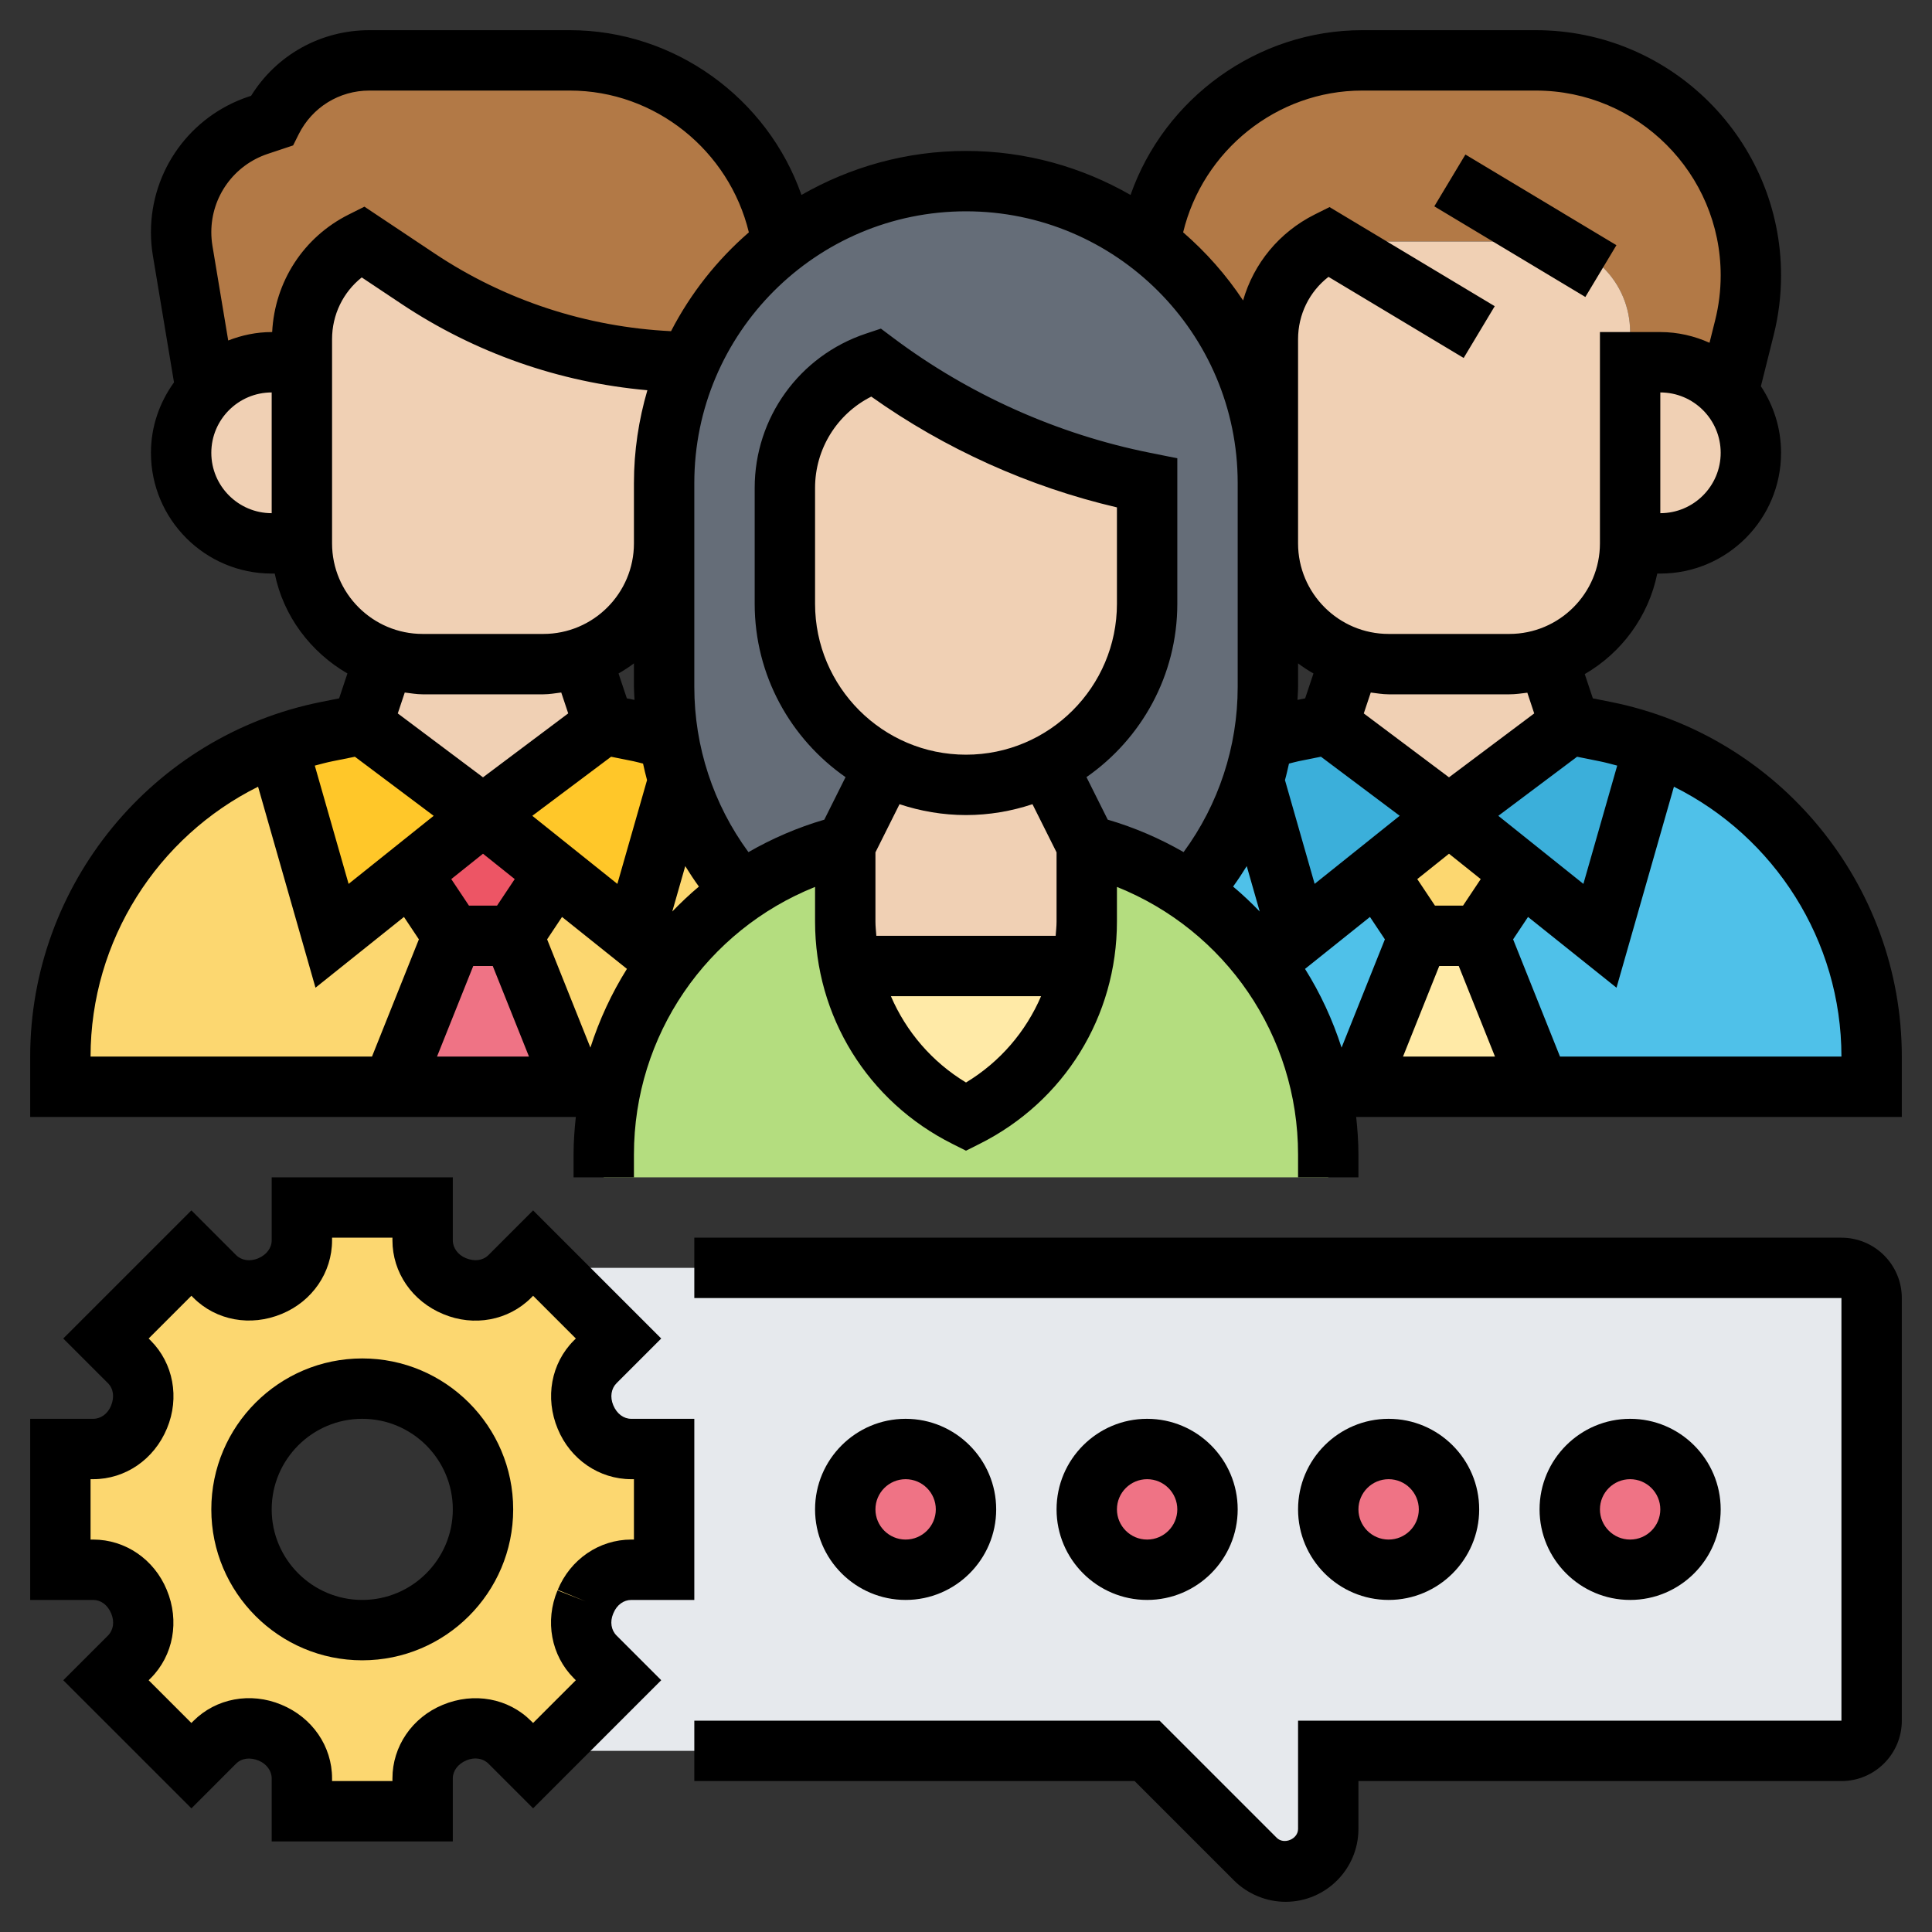 <svg id="_x33_0" enable-background="new 0 0 64 64" height="512" viewBox="0 0 64 64" width="512" xmlns="http://www.w3.org/2000/svg"><rect x="0" y="0" width="64" height="64" fill="#333333" stroke="none"/><g><g><g><path d="m62 43v14c0 .55-.45 1-1 1h-17v2.59c0 .78-.63 1.41-1.41 1.41-.38 0-.74-.15-1-.41l-3.59-3.59h-19.85l2.34-2.34-.77-.77c-.48-.48-.59-1.2-.33-1.82 0-.01.01-.02.01-.02.26-.62.84-1.05 1.51-1.05h1.09v-4h-1.09c-.67 0-1.25-.43-1.51-1.05 0 0-.01-.01-.01-.02-.26-.62-.15-1.34.33-1.82l.77-.77-2.34-2.34h42.85c.55 0 1 .45 1 1z" fill="#e6e9ed"/></g><g><path d="m18.15 58-.49.49-.77-.77c-.48-.48-1.2-.59-1.82-.33-.01 0-.02.01-.02.01-.62.26-1.05.84-1.05 1.51v1.09h-4v-1.09c0-.67-.43-1.25-1.05-1.51 0 0-.01-.01-.02-.01-.62-.26-1.34-.15-1.82.33l-.77.77-2.83-2.83.77-.77c.48-.48.59-1.2.33-1.82 0-.01-.01-.02-.01-.02-.26-.62-.84-1.05-1.51-1.05h-1.09v-4h1.09c.67 0 1.25-.43 1.51-1.05 0 0 .01-.01.01-.02.26-.62.15-1.34-.33-1.82l-.77-.77 2.83-2.83.77.77c.48.48 1.2.59 1.82.33.01 0 .02-.01.02-.01.62-.26 1.05-.84 1.05-1.51v-1.09h4v1.09c0 .67.43 1.25 1.05 1.51 0 0 .01.01.02.01.62.26 1.34.15 1.82-.33l.77-.77.49.49 2.34 2.34-.77.77c-.48.48-.59 1.2-.33 1.82 0 .01.01.02.01.02.26.62.84 1.05 1.51 1.05h1.09v4h-1.09c-.67 0-1.25.43-1.51 1.05 0 0-.01.01-.01.02-.26.62-.15 1.34.33 1.82l.77.77zm-2.15-8c0-2.21-1.79-4-4-4s-4 1.79-4 4 1.79 4 4 4 4-1.79 4-4z" fill="#fcd770"/></g><g><circle cx="54" cy="50" fill="#ef7385" r="2"/></g><g><circle cx="46" cy="50" fill="#ef7385" r="2"/></g><g><circle cx="38" cy="50" fill="#ef7385" r="2"/></g><g><circle cx="30" cy="50" fill="#ef7385" r="2"/></g><g><path d="m49 31 2 5h-6l2-5z" fill="#ffeaa7"/></g><g><path d="m50.39 28.91-1.39 2.09h-2l-1.39-2.09 2.39-1.91z" fill="#fcd770"/></g><g><path d="m50.39 28.91 2.61 2.09 1.8-6.31c4.27 1.56 7.2 5.65 7.2 10.31v1h-11l-2-5z" fill="#4fc1e9"/></g><g><path d="m47 31-2 5h-1.24-.01c-.57-2.64-2.13-4.94-4.33-6.44l.01-.01c.96-1.08 1.67-2.35 2.1-3.71l1.47 5.16 2.61-2.09z" fill="#4fc1e9"/></g><g><path d="m50.39 28.91-2.39-1.91 4-3 1.17.23c.56.11 1.1.26 1.63.46l-1.8 6.31z" fill="#3bafda"/></g><g><path d="m44 24 4 3-2.39 1.91-2.61 2.09-1.47-5.16c.14-.44.25-.9.32-1.36.32-.1.65-.18.98-.25z" fill="#3bafda"/></g><g><path d="m18.39 28.91 2.61 2.09 1.47-5.16c.43 1.36 1.14 2.63 2.1 3.71l.01.01-2.34 2.19c-.97 1.24-1.66 2.68-1.99 4.25h-.01-1.24l-2-5z" fill="#fcd770"/></g><g><path d="m11 31 2.61-2.09 1.39 2.09-2 5h-11v-1c0-4.66 2.93-8.75 7.2-10.31z" fill="#fcd770"/></g><g><path d="m16 27 4-3 1.17.23c.33.07.66.15.98.25.07.46.18.92.32 1.36l-1.47 5.16-2.61-2.09z" fill="#ffc729"/></g><g><path d="m12 24 4 3-2.39 1.91-2.61 2.09-1.8-6.31c.53-.2 1.07-.35 1.63-.46z" fill="#ffc729"/></g><g><path d="m17 31 2 5h-6l2-5z" fill="#ef7385"/></g><g><path d="m18.39 28.91-1.39 2.09h-2l-1.39-2.09 2.39-1.91z" fill="#ed5565"/></g><g><path d="m57.79 10.85-.54 2.16-.01.01c-.54-.63-1.34-1.02-2.24-1.02h-1v-1c0-1.66-1.34-3-3-3h-7c-1.23.61-2 1.87-2 3.24v4.76c0-2.76-1.12-5.26-2.93-7.07-.31-.31-.64-.6-.99-.87.51-3.43 3.47-6.06 7.04-6.06h5.76c3.93 0 7.12 3.19 7.12 7.12 0 .59-.07 1.17-.21 1.73z" fill="#b27946"/></g><g><path d="m27.76 24.24 1.56 1.13-1.32 2.63c-1.25.31-2.4.84-3.42 1.56l-.01-.01c-.96-1.08-1.67-2.35-2.1-3.71-.14-.44-.25-.9-.32-1.36-.1-.57-.15-1.14-.15-1.72v-4.76-2c0-1.42.3-2.78.84-4 .68-1.56 1.74-2.91 3.08-3.94 1.68-1.29 3.79-2.06 6.08-2.06s4.4.77 6.08 2.06c.35.27.68.56.99.87 1.81 1.81 2.93 4.31 2.93 7.07v2 4.76c0 .58-.05 1.15-.15 1.72-.07.46-.18.92-.32 1.36-.43 1.36-1.14 2.63-2.1 3.71l-.01.01c-1.02-.72-2.17-1.25-3.42-1.56l-1.32-2.63c1.97-.99 3.32-3.02 3.32-5.37v-4l-.1-.02c-3.22-.64-6.27-2.01-8.9-3.98-1.79.6-3 2.27-3 4.16v3.84c0 1.66.67 3.16 1.76 4.24z" fill="#656d78"/></g><g><path d="m25.92 8.06c-1.34 1.03-2.4 2.38-3.08 3.94h-.01c-3.2-.03-6.32-1-8.99-2.77l-1.84-1.23c-1.23.61-2 1.87-2 3.24v.76h-1c-.86 0-1.63.36-2.18.94l-.77-4.64c-.03-.2-.05-.4-.05-.61 0-.81.26-1.56.7-2.18.45-.62 1.09-1.11 1.85-1.36l.45-.15c.61-1.23 1.87-2 3.24-2h6.64c3.57 0 6.53 2.63 7.04 6.06z" fill="#b27946"/></g><g><path d="m44 39h-24v-.75c0-.77.08-1.52.25-2.25.33-1.57 1.02-3.01 1.99-4.25l2.34-2.19c1.02-.72 2.17-1.25 3.42-1.56v2.53c0 .5.05.99.15 1.47.45 2.14 1.85 3.99 3.85 5 1.22-.62 2.22-1.55 2.92-2.67.44-.71.76-1.5.93-2.33.1-.48.15-.97.15-1.47v-2.53c1.25.31 2.4.84 3.42 1.56 2.2 1.5 3.76 3.8 4.33 6.44.17.73.25 1.48.25 2.25z" fill="#b4dd7f"/></g><g><path d="m28.15 32h7.7c-.17.83-.49 1.62-.93 2.33-.7 1.12-1.7 2.05-2.92 2.67-2-1.01-3.4-2.86-3.85-5z" fill="#ffeaa7"/></g><g><path d="m55 12c.9 0 1.7.39 2.24 1.02.47.53.76 1.22.76 1.98 0 .83-.34 1.58-.88 2.12s-1.29.88-2.12.88h-1v-6z" fill="#f0d0b4"/></g><g><path d="m50 22c.45 0 .87-.07 1.27-.21v.01l.73 2.2-4 3-4-3 .73-2.2v-.01c.4.14.82.21 1.27.21z" fill="#f0d0b4"/></g><g><path d="m54 12v6c0 1.76-1.14 3.26-2.73 3.79-.4.14-.82.21-1.27.21h-4c-.45 0-.87-.07-1.27-.21-1.59-.53-2.73-2.03-2.73-3.79v-2-4.76c0-1.37.77-2.63 2-3.24h7c1.66 0 3 1.34 3 3z" fill="#f0d0b4"/></g><g><path d="m36 28v2.53c0 .5-.05.99-.15 1.47h-7.7c-.1-.48-.15-.97-.15-1.47v-2.53l1.32-2.63c.8.4 1.71.63 2.68.63s1.88-.23 2.68-.63z" fill="#f0d0b4"/></g><g><path d="m38 16v4c0 2.35-1.35 4.38-3.32 5.37-.8.4-1.71.63-2.68.63s-1.88-.23-2.68-.63l-1.56-1.13c-1.09-1.08-1.76-2.58-1.76-4.24v-3.84c0-1.89 1.21-3.56 3-4.16 2.63 1.97 5.68 3.34 8.9 3.98z" fill="#f0d0b4"/></g><g><path d="m18 22c.45 0 .87-.07 1.27-.21v.01l.73 2.2-4 3-4-3 .73-2.2v-.01c.4.14.82.21 1.27.21z" fill="#f0d0b4"/></g><g><path d="m22.83 12h.01c-.54 1.22-.84 2.58-.84 4v2c0 1.76-1.14 3.26-2.73 3.79-.4.14-.82.21-1.27.21h-4c-.45 0-.87-.07-1.27-.21-1.59-.53-2.73-2.03-2.73-3.79v-6-.76c0-1.37.77-2.63 2-3.24l1.84 1.23c2.67 1.77 5.79 2.74 8.99 2.77z" fill="#f0d0b4"/></g><g><path d="m10 12v6h-1c-.83 0-1.58-.34-2.12-.88s-.88-1.29-.88-2.12c0-.8.32-1.53.82-2.06.55-.58 1.32-.94 2.18-.94z" fill="#f0d0b4"/></g></g><g><path d="m33 50c0-1.654-1.346-3-3-3s-3 1.346-3 3 1.346 3 3 3 3-1.346 3-3zm-4 0c0-.552.449-1 1-1s1 .448 1 1-.449 1-1 1-1-.448-1-1z"/><path d="m41 50c0-1.654-1.346-3-3-3s-3 1.346-3 3 1.346 3 3 3 3-1.346 3-3zm-4 0c0-.552.449-1 1-1s1 .448 1 1-.449 1-1 1-1-.448-1-1z"/><path d="m49 50c0-1.654-1.346-3-3-3s-3 1.346-3 3 1.346 3 3 3 3-1.346 3-3zm-4 0c0-.552.449-1 1-1s1 .448 1 1-.449 1-1 1-1-.448-1-1z"/><path d="m57 50c0-1.654-1.346-3-3-3s-3 1.346-3 3 1.346 3 3 3 3-1.346 3-3zm-4 0c0-.552.449-1 1-1s1 .448 1 1-.449 1-1 1-1-.448-1-1z"/><path d="m12 45c-2.757 0-5 2.243-5 5s2.243 5 5 5 5-2.243 5-5-2.243-5-5-5zm0 8c-1.654 0-3-1.346-3-3s1.346-3 3-3 3 1.346 3 3-1.346 3-3 3z"/><path d="m20.31 53.462.014-.032c.11-.265.335-.43.588-.43h2.088v-6h-2.088c-.253 0-.479-.165-.598-.453-.112-.269-.069-.547.11-.727l1.48-1.48-4.244-4.244-1.48 1.481c-.18.179-.458.22-.75.1-.262-.109-.43-.339-.43-.588v-2.089h-6v2.089c0 .249-.168.479-.453.598-.27.109-.547.068-.726-.11l-1.481-1.481-4.245 4.244 1.481 1.48c.18.18.222.458.101.75-.11.265-.336.43-.589.43h-2.088v6h2.088c.253 0 .479.165.598.453.112.269.07.547-.109.727l-1.481 1.48 4.245 4.244 1.48-1.481c.18-.18.458-.22.75-.1.261.109.429.339.429.588v2.089h6v-2.089c0-.249.168-.479.453-.598.268-.112.547-.069.726.109l1.481 1.481 4.244-4.244-1.48-1.48c-.18-.179-.222-.457-.114-.717zm-1.301 2.132.066.066-1.416 1.416-.067-.067c-.751-.753-1.893-.964-2.927-.533-1.011.417-1.665 1.374-1.665 2.435v.089h-2v-.089c0-1.062-.654-2.019-1.685-2.443-1.016-.422-2.156-.211-2.909.541l-.066.067-1.416-1.416.067-.066c.752-.753.964-1.896.533-2.928-.418-1.013-1.374-1.666-2.436-1.666h-.088v-2h.088c1.062 0 2.018-.653 2.444-1.684.423-1.015.211-2.157-.542-2.91l-.066-.066 1.416-1.416.067.067c.752.752 1.894.964 2.927.533 1.012-.417 1.666-1.374 1.666-2.435v-.089h2v.089c0 1.062.654 2.019 1.685 2.443 1.016.425 2.157.211 2.909-.541l.066-.067 1.416 1.416-.067.066c-.752.753-.964 1.896-.533 2.928.418 1.013 1.374 1.666 2.436 1.666h.088v2h-.088c-1.062 0-2.018.653-2.436 1.666l.924.382-.932-.364c-.424 1.014-.211 2.157.541 2.91z"/><path d="m61 41h-38v2h38v14h-18v3.586c0 .338-.468.532-.707.293l-3.879-3.879h-15.414v2h14.586l3.293 3.294c.45.448 1.072.706 1.707.706 1.331 0 2.414-1.083 2.414-2.414v-1.586h16c1.103 0 2-.897 2-2v-14c0-1.103-.897-2-2-2z"/><path d="m53.371 23.255-.606-.121-.268-.804c1.218-.705 2.113-1.908 2.402-3.33h.101c2.206 0 4-1.794 4-4 0-.815-.248-1.572-.668-2.205l.425-1.701c.161-.643.243-1.306.243-1.971 0-4.479-3.644-8.123-8.123-8.123h-5.754c-3.482 0-6.554 2.264-7.672 5.458-1.609-.922-3.467-1.458-5.451-1.458s-3.842.536-5.451 1.458c-1.118-3.194-4.19-5.458-7.672-5.458h-6.641c-1.614 0-3.08.822-3.918 2.174l-.081.026c-1.936.646-3.237 2.45-3.237 4.491 0 .26.021.52.064.777l.7 4.199c-.476.659-.764 1.461-.764 2.333 0 2.206 1.794 4 4 4h.101c.289 1.419 1.193 2.604 2.408 3.31l-.275.824-.606.121c-5.578 1.116-9.628 6.056-9.628 11.745v2h18.075c-.044.411-.075.825-.075 1.246v.754h2v-.754c0-3.953 2.413-7.429 6-8.866v1.148c0 3.14 1.745 5.962 4.553 7.366l.447.224.447-.224c2.808-1.404 4.553-4.226 4.553-7.366v-1.148c3.587 1.437 6 4.913 6 8.866v.754h2v-.754c0-.421-.031-.835-.075-1.246h18.075v-2c0-5.689-4.05-10.629-9.629-11.745zm-.392 1.961c.201.04.396.094.593.146l-1.12 3.918-2.818-2.255 2.609-1.957zm-9.744-2.082-.254.051c.005-.143.019-.284.019-.427v-.783c.163.123.332.232.51.335zm-.536 2.161c.108-.025.213-.058.323-.08l.736-.148 2.609 1.957-2.818 2.255-.983-3.438c.052-.179.09-.363.133-.546zm2.683 5.08.494.742-1.435 3.587c-.296-.922-.702-1.798-1.21-2.608zm2.295 1.625h.646l1.2 3h-3.046zm.788-2h-.93l-.586-.879 1.051-.84 1.051.84zm2.358-6.367-2.823 2.117-2.823-2.117.231-.692c.196.023.389.059.592.059h4c.203 0 .398-.029.595-.053zm4.177-6.633v-4c1.103 0 2 .897 2 2s-.897 2-2 2zm-9.877-14h5.754c3.376 0 6.123 2.747 6.123 6.123 0 .501-.062 1.001-.183 1.485l-.187.747c-.499-.224-1.048-.355-1.63-.355h-2v7c0 1.654-1.346 3-3 3h-4c-1.654 0-3-1.346-3-3v-6.764c0-.822.376-1.575 1.008-2.065l4.478 2.687 1.029-1.715-5.472-3.283-.491.245c-1.179.59-2.023 1.626-2.373 2.848-.556-.841-1.227-1.598-1.986-2.257.653-2.706 3.101-4.696 5.93-4.696zm-4.123 13v6.758c0 1.977-.632 3.889-1.792 5.469-.781-.449-1.621-.814-2.513-1.075l-.704-1.409c1.816-1.265 3.009-3.366 3.009-5.743v-4.819l-.901-.181c-3.062-.612-6-1.927-8.499-3.8l-.419-.314-.497.166c-2.204.734-3.684 2.788-3.684 5.11v3.838c0 2.377 1.193 4.478 3.01 5.744l-.704 1.409c-.892.261-1.733.626-2.513 1.075-1.161-1.581-1.793-3.494-1.793-5.47v-6.758c0-4.963 4.038-9 9-9s9 4.037 9 9zm-9 9c-2.757 0-5-2.243-5-5v-3.838c0-1.294.731-2.455 1.862-3.024 2.437 1.732 5.227 2.99 8.138 3.67v3.192c0 2.757-2.243 5-5 5zm-3 5.528v-2.292l.798-1.596c.693.23 1.432.36 2.202.36s1.509-.13 2.202-.36l.798 1.596v2.292c0 .159-.019.315-.03.472h-5.94c-.011-.157-.03-.312-.03-.472zm-13-2.247 1.051.84-.586.879h-.93l-.586-.879zm-.323 3.719h.646l1.2 3h-3.046zm2.447-.883.494-.742 2.15 1.72c-.508.81-.914 1.686-1.21 2.608zm-.491-4.092 2.61-1.957.738.148c.109.022.214.054.321.079.042.183.081.367.132.547l-.983 3.438zm3.386-3.84-.254-.051-.275-.824c.177-.103.347-.212.51-.335v.783c0 .143.014.284.019.427zm-14.019-8.185c0-1.103.897-2 2-2v4c-1.103 0-2-.897-2-2zm2.016-4h-.016c-.509 0-.992.105-1.44.279l-.523-3.138c-.024-.149-.037-.299-.037-.45 0-1.179.751-2.221 1.87-2.594l.84-.28.185-.37c.446-.892 1.343-1.447 2.341-1.447h6.641c2.829 0 5.277 1.99 5.93 4.697-1.054.914-1.932 2.023-2.578 3.274-2.797-.138-5.495-1.016-7.834-2.576l-2.323-1.549-.519.26c-1.503.752-2.453 2.231-2.537 3.894zm1.984.236c0-.811.366-1.556.983-2.046l1.302.868c2.45 1.634 5.247 2.611 8.16 2.869-.285.977-.445 2.006-.445 3.073v2c0 1.654-1.346 3-3 3h-4c-1.654 0-3-1.346-3-3zm3 11.764h4c.203 0 .396-.036.592-.06l.231.692-2.823 2.118-2.823-2.117.231-.692c.196.023.389.059.592.059zm-2.979 2.216.736-.148 2.609 1.957-2.818 2.255-1.12-3.918c.197-.052.392-.106.593-.146zm-2.472.845 1.902 6.658 2.931-2.344.494.742-1.553 3.883h-9.323c0-3.848 2.224-7.285 5.549-8.939zm13.721 4.134.43-1.504c.143.23.292.458.452.678-.31.259-.602.537-.882.826zm9.73 5.664c-1.128-.682-1.983-1.686-2.488-2.859h4.975c-.504 1.174-1.359 2.178-2.487 2.859zm8.848-6.49c.16-.22.309-.448.452-.678l.43 1.504c-.28-.289-.572-.567-.882-.826zm10.829 5.631-1.553-3.883.494-.742 2.931 2.344 1.902-6.658c3.325 1.654 5.549 5.091 5.549 8.939z"/><path d="m49.5 4.585h2v5.831h-2z" transform="matrix(.515 -.858 .858 .515 18.087 46.945)"/></g></g></svg>